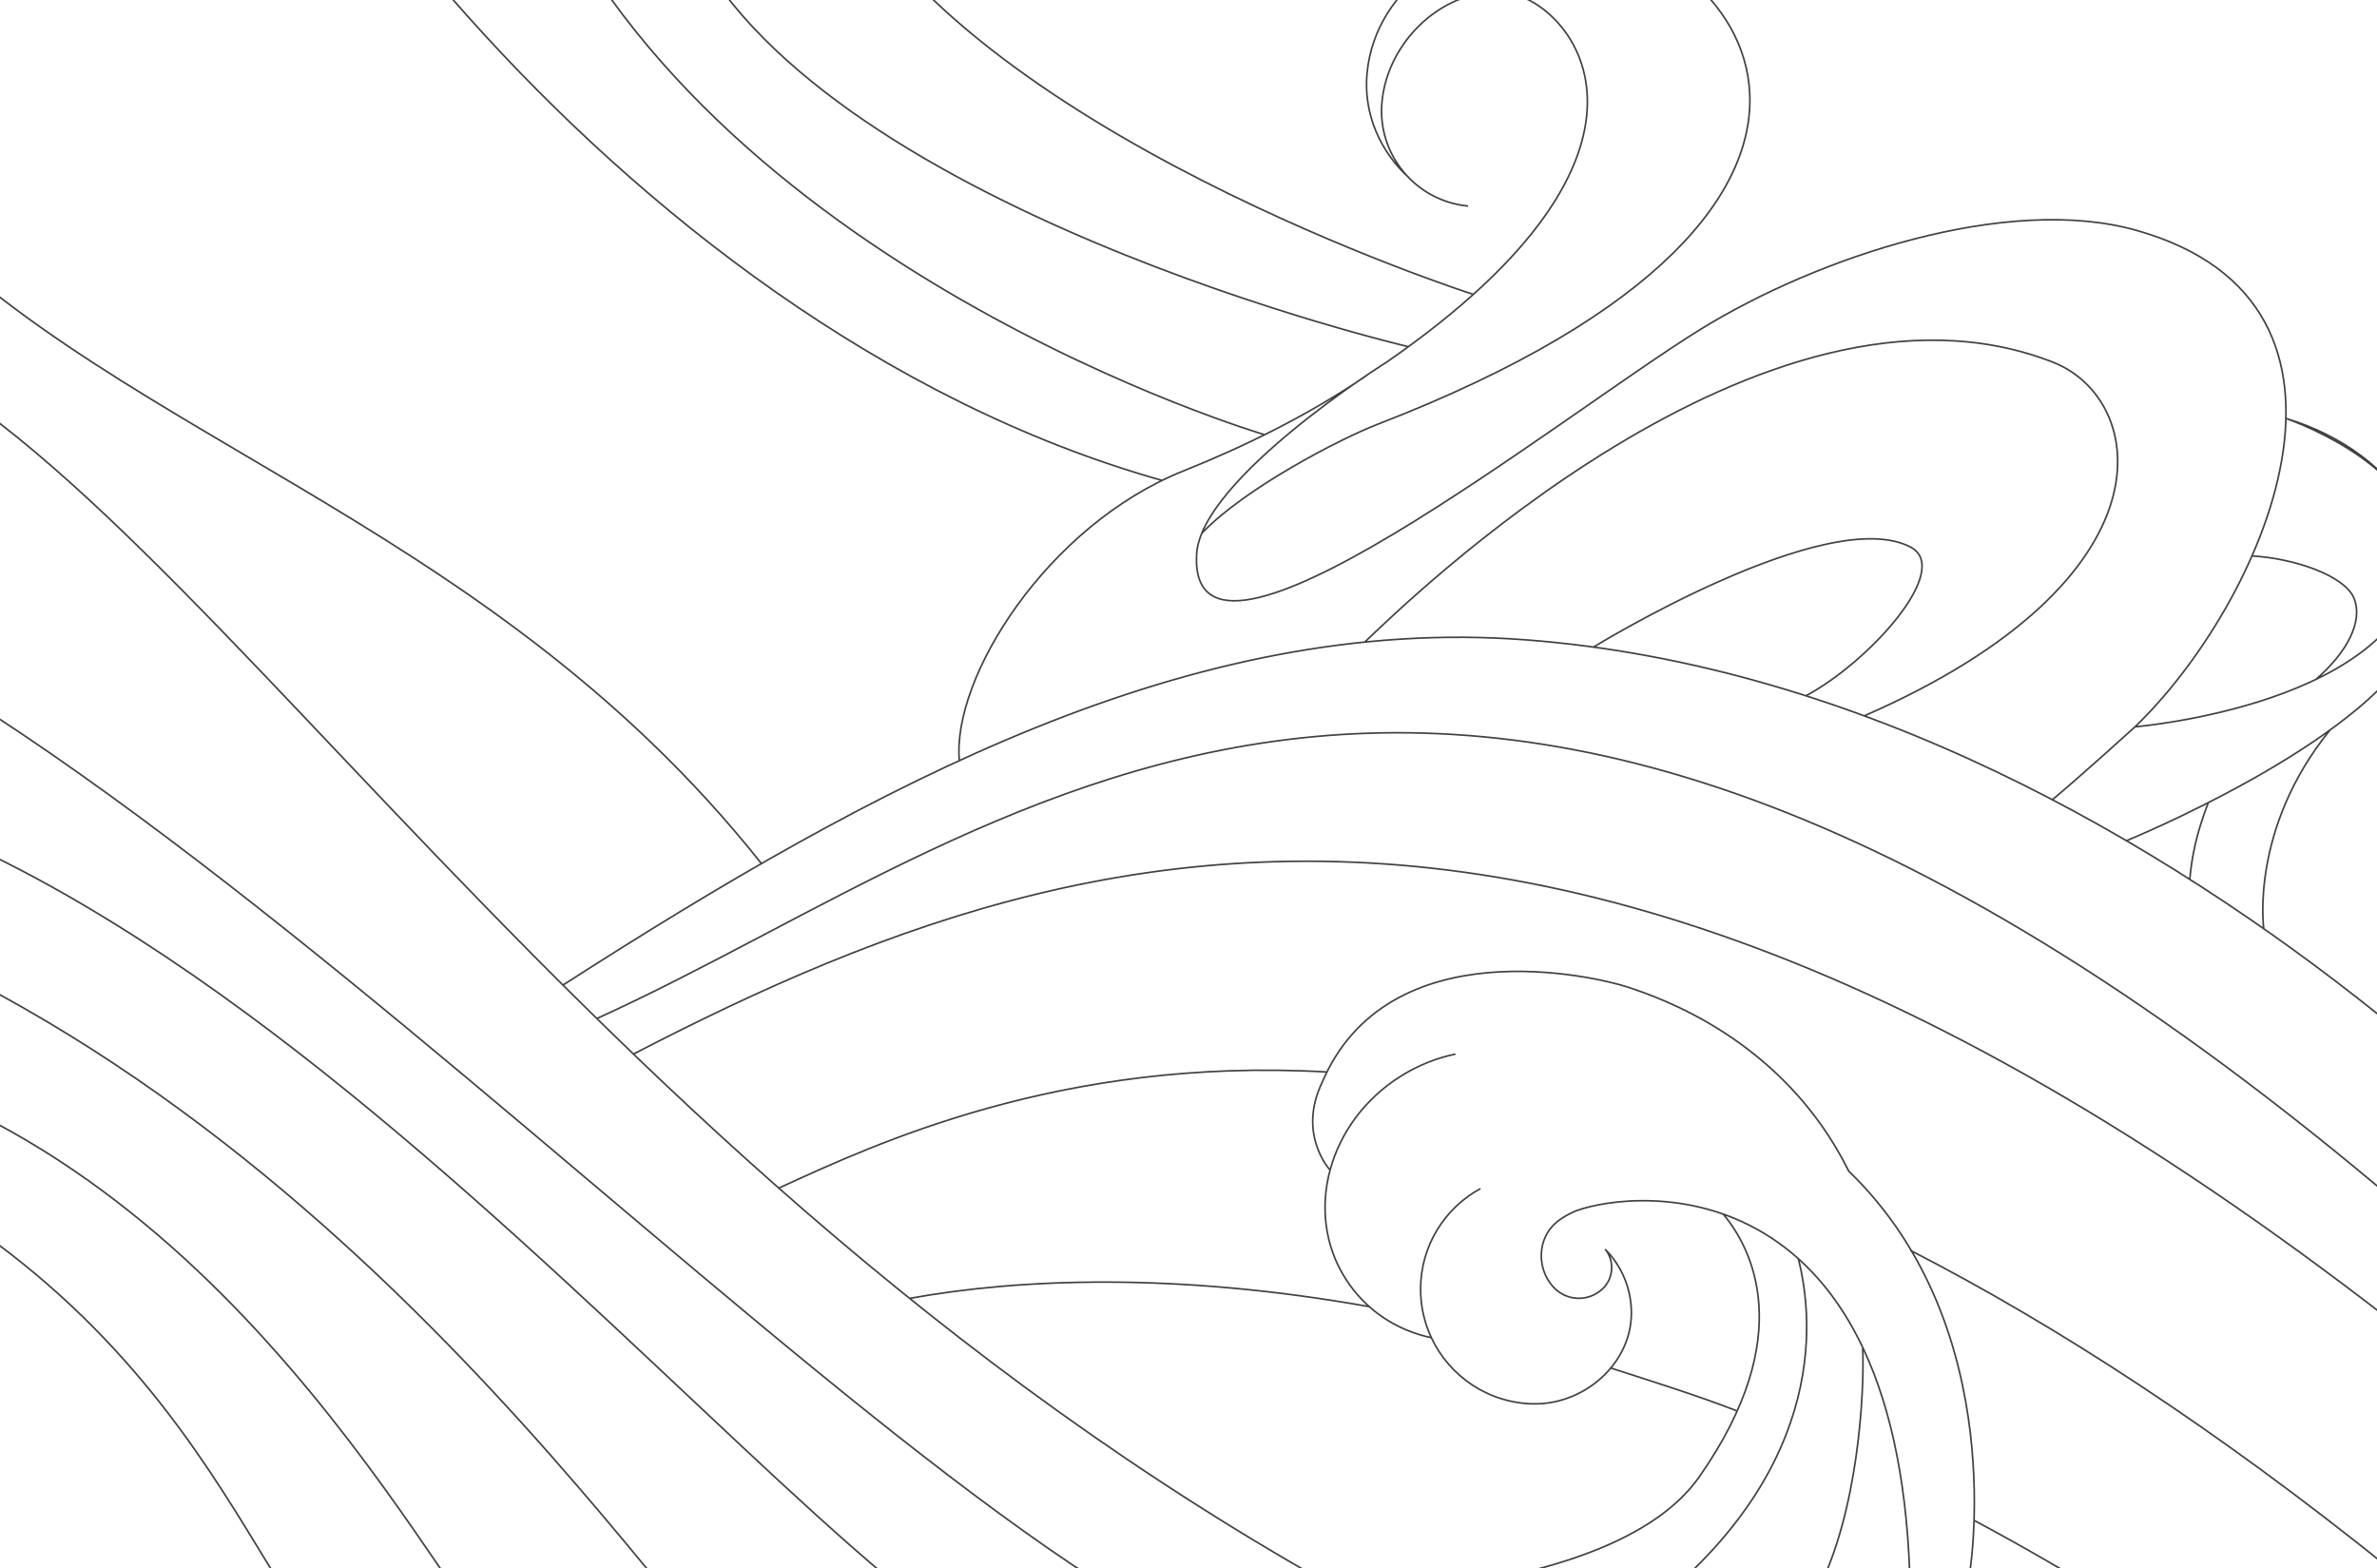 <svg xmlns="http://www.w3.org/2000/svg" fill-rule="evenodd" stroke-miterlimit="10" clip-rule="evenodd" viewBox="0 0 1440 950">
  <path fill="none" d="M0 0h1440v950H0z"/>
  <clipPath id="a">
    <path d="M0 0h1440v950H0z"/>
  </clipPath>
  <g clip-path="url(#a)">
    <path fill="none" stroke="#414042" d="M1157.25 966.366c-3.592-260.706-165.317-246.582-202.632-232.85l-.003-.007s-7.197 2.947-12.082 7.222c-11.187 9.789-11.653 27.426-1.773 38.584 7.904 8.926 21.354 9.578 30.042 1.457 6.649-6.215 7.402-16.603 1.918-23.744l-.337-.343c9.84 9.93 15.918 23.594 15.918 38.678 0 30.353-27.948 55.023-58.297 55.023-27.82 0-51.903-16.54-62.935-40.19-4.146-8.891-6.461-18.806-6.461-29.262 0-26.315 14.665-49.204 36.27-60.94m-15.149-81.489c-11.425 2.365-22.744 6.837-33.345 13.525-43.675 27.556-58.63 82.307-33.403 122.291 12.078 19.143 30.759 31.435 52.18 36.025m325.756 144.83s26.305-149.85-72.911-245.738c-39.844-80.391-115.495-105.419-134.264-111.607-18.769-6.189-144.755-36.097-184.831 57.937-15.119 31.653 4.869 52.985 4.869 52.985m295.039 255.483c24.775-48 28.797-120.09 27.619-148.05m-259.774 146.34c70.786-9.47 133.811-29.36 160.867-68.06 59.953-85.75 31.287-138.816 14.459-158.995m-56.457 247.545c119.635-87.22 111.702-181.995 101.923-220.555M-75.2 110.032c132.31 153.676 365.959 198.237 536.494 413.09m1019.267 229.925C888.132 234.246 621.788 498.951 361.67 616.951m1367.434 432.255C1052.045 378.758 689.158 480.44 383.75 638.505m1060.23-21.49l-3.983-3.096C1309.852 509.838 1127.512 403.1 924.393 387.593 721.274 372.084 530.627 475 341.172 596.633m-121.104 419.733c-65.728-30.96-90.128-223.297-339.758-330.138m596.978 361.258c-58.144-41.05-264.188-390.677-618.768-506.497m457.631 475.377C271.18 977.046 153.02 716.5-87.72 645.273m941.669-537.231c-17.897-16.116-28.13-39.229-25.77-63.821 5.156-53.748 60.123-87.216 114.628-87.216 109.683 0 238.953 165.942-108.377 300.065-22.455 8.679-80.545 38.734-106.402 66.01m366.008 98.392c38.432-20.496 88.939-76.59 63.461-90.037-50.421-26.612-192.143 60.533-192.143 60.533m-76.001-267.151c-31.852-3.055-55.195-31.353-52.139-63.205 3.819-39.814 42.39-72.524 79.006-65.174 36.615 7.351 109.814 94.141-75.858 222.704 0 0-113.144 70.97-115.463 116.772-4.902 96.844 220.889-84.317 305.176-136.35 71.704-44.264 186.285-81.929 264.037-60.073 158.989 44.691 76.273 226.705-.686 300.768 0 0-31.925 29.018-50.083 44.173m168.155-42.178c-48.808 60.138-40.084 120.472-40.084 120.472M367.457-175.169c28.238 79.25 91.28 147.308 95.22 140.084 3.94-7.224-9.356-149.081 43.419-42.046 77.242 156.657 386.48 255.46 386.48 255.46M110.96-278.594c8.64 106.533 254.627 474.311 593.041 569.615m149.217-81.012S491.438 125.51 415.216-42.995m-94.302-45.03c104.261 250.792 445 351.29 445.217 351.361m363.262 170.303c189.773-82.926 171.661-191.804 114.25-214.259-174.953-68.428-394.229 148.192-416.868 169.558M472.176 719.529c57.224-26.19 170.326-79.469 331.687-70.16M1157.25 757.37c88.317 45.403 184.98 107.936 290.193 192.626M551.129 786.493c65.995-11.978 160.71-15.978 278.539 5.045m146.166 37.148c22.798 7.38 52.933 16.77 76.656 26.06m143.075 66.05c59.018 31.46 119.854 69.2 181.83 114.26M-229.74 463.816c353.21-17.123 733.077 529.84 867.204 553.07m159.13.15C585.488 989.236 75.96 383.885-229.74 329.353m130.37-128.272c203.03 59.226 449.904 527.976 962.406 789.525m474.767-504.443c-7.339 19.158-9.944 32.6-11.237 46.483m76.436-121.091c18.954-16.495 28.483-34.893 23.229-48.76-5.335-14.083-36.538-24.655-61.974-26.02m-76.029 172.49s141.936-57.935 174.496-119.147c29.019-54.556-8.907-115.876-77.906-136.677 23.855 8.572 87.121 38.208 81.161 85.883-10.942 87.54-171.991 100.889-172.553 100.935m-712.249 20.489c-4.623-50.057 52.91-142.358 135.938-175.553 36.464-14.577 75.71-33.751 110.698-57.666"/>
  </g>
</svg>
